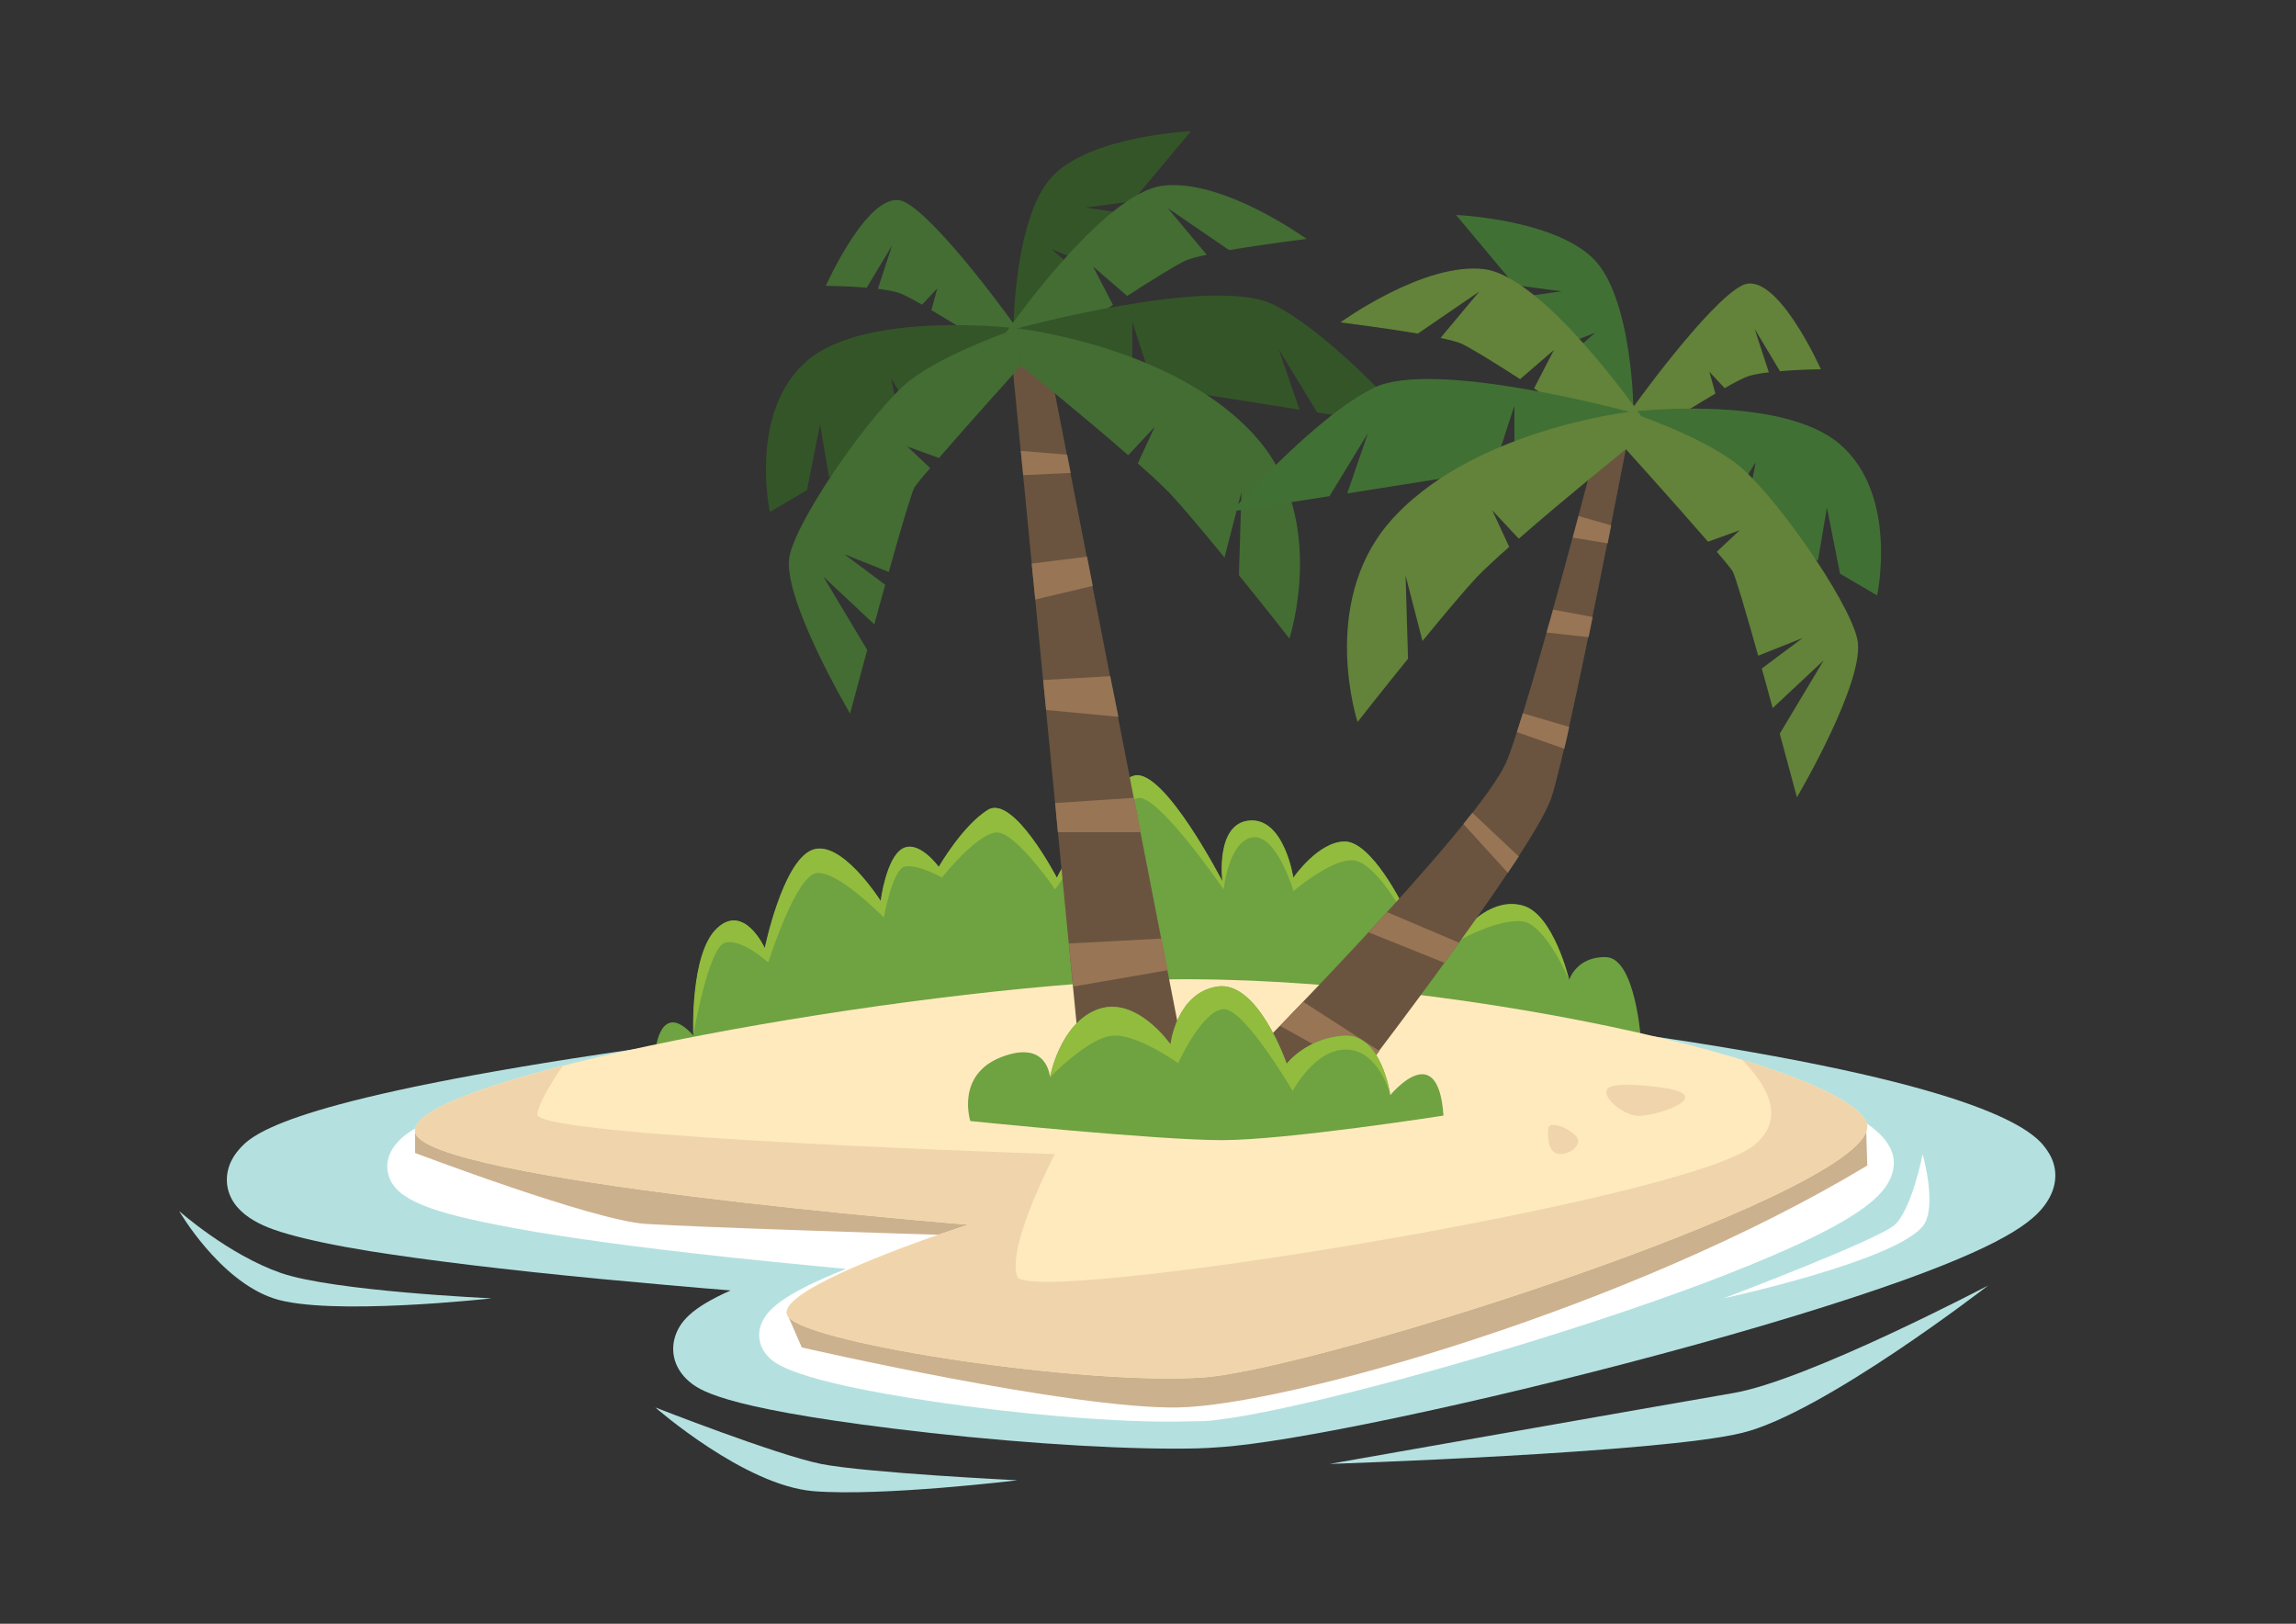 <?xml version="1.0" encoding="utf-8"?>
<svg id="master-artboard" viewBox="0 0 841.9 595.3" version="1.1" xmlns="http://www.w3.org/2000/svg" x="0px" y="0px" width="841.9px" height="595.3px" enable-background="new 0 0 841.9 595.3">
<rect x="0" y="0" width="841.9" height="595.3" fill="#333333" stroke="none"/>
<linearGradient id="SVGID_1_" gradientUnits="userSpaceOnUse" x1="420.945" y1="353.997" x2="420.945" y2="18.122">
		<stop offset="0" style="stop-color:#FFFFFF"/>
		<stop offset="1" style="stop-color:#42A891"/>
	</linearGradient><path fill="#6FA241" d="M254.3,379.7c0,0-1.3-30,8.7-39.3c10-9.3,17.5,7.3,17.5,7.3s6.5-31.2,17.1-35.9&#10;&#9;&#9;&#9;&#9;c10.7-4.7,25.4,18.6,25.4,18.6s2-15.8,8-19.2c6-3.4,13.3,6.7,13.3,6.7s8.6-15.1,18-20.9c9.3-5.8,25.3,24.9,25.3,24.9&#10;&#9;&#9;&#9;&#9;s17.7-34.9,28.5-37.5c10.9-2.5,32.2,38.8,32.2,38.8s-2.7-21.3,10-22.3c12.7-1,16,21,16,21s9.1-13.3,18.9-13.3&#10;&#9;&#9;&#9;&#9;s21.3,23.5,21.3,23.5s8.9-11.2,16.5-11.5c7.6-0.3,7.1,19.3,7.1,19.3s9.1-10.9,20.4-7.8c11.2,3.1,16.9,27.1,16.9,27.1&#10;&#9;&#9;&#9;&#9;s2.7-8.6,13.5-8.3c10.8,0.3,12.8,30.3,12.8,30.3l-361.3,3.8C240.3,384.8,242.3,366.3,254.3,379.7z" transform="matrix(1, 0, 0, 1, 0, 0)"/><path fill="#91BC3E" d="M265.7,345.7c6-2,16,7.2,16,7.2s10-31.8,17.7-32.8c7.7-1.1,24.7,16.3,24.7,16.3s3.1-17.7,7.7-18.7&#10;&#9;&#9;&#9;&#9;s13.6,4,13.6,4s13.3-16.7,20.3-16.5s21.2,20.9,21.2,20.9s23.3-35,31.5-33.5c8.3,1.5,30.3,33.5,30.3,33.5s1.8-17.8,10.6-19.1&#10;&#9;&#9;&#9;&#9;c8.8-1.3,15,19.7,15,19.7s13.6-11.7,21.7-11.3s18.3,19.1,18.3,19.1s12.7-8.8,16.3-8.1c3.7,0.7,5.5,17.8,5.5,17.8&#10;&#9;&#9;&#9;&#9;s13.8-7.5,22.2-6.4s17,21.3,17,21.3s-5.7-23.9-16.9-27.1s-20.4,7.8-20.4,7.8s0.5-19.6-7.1-19.3c-7.6,0.3-16.5,11.5-16.5,11.5&#10;&#9;&#9;&#9;&#9;s-11.5-23.5-21.3-23.5s-18.9,13.3-18.9,13.3s-3.3-22-16-21c-12.7,1-10,22.3-10,22.3s-21.3-41.3-32.2-38.8&#10;&#9;&#9;&#9;&#9;c-10.9,2.5-28.5,37.5-28.5,37.5s-15.9-30.7-25.3-24.9c-9.3,5.8-18,20.9-18,20.9s-7.3-10.1-13.3-6.7c-6,3.4-8,19.2-8,19.2&#10;&#9;&#9;&#9;&#9;s-14.7-23.3-25.4-18.6c-10.7,4.7-17.1,35.9-17.1,35.9s-7.5-16.7-17.5-7.3c-10,9.3-8.7,39.3-8.7,39.3S259.7,347.7,265.7,345.7z" transform="matrix(1, 0, 0, 1, 0, 0)"/><path fill="#B4E1E0" d="M430.6,531.1c-27.1,0-66.7-2.8-103.4-7.4c-63.7-7.9-71.1-14.3-74.7-17.4c-4.8-4.2-6.7-10-5.1-15.8&#10;&#9;&#9;&#9;c1.7-5.9,6.1-11,20.5-17.4c-15.1-1.2-31.4-2.7-47.6-4.2c-35.5-3.4-63.9-6.9-84.7-10.2c-12.9-2.1-22.8-4.2-30.1-6.3&#10;&#9;&#9;&#9;c-5.9-1.7-19.6-5.7-22-16.8c-1-4.9,0.4-9.8,4-14c4.3-5,14.4-16.6,122.2-33.5c62.7-9.8,134.8-17.4,193-20.4&#10;&#9;&#9;&#9;c11-0.6,22.9-0.8,35.3-0.8c57.6,0,130.2,6.4,194.2,17.1c104.8,17.5,115.2,32.9,118.6,38c3.7,5.4,3.8,11.9,0.3,17.8&#10;&#9;&#9;&#9;c-4,6.8-13.1,15.1-52.7,29.4c-23.1,8.3-54.1,17.8-89.6,27.3c-67.3,18.1-137.1,32.7-162.2,34.1C441.9,531,436.5,531.1,430.6,531.1z&#10;&#9;&#9;&#9;" transform="matrix(1, 0, 0, 1, 0, 0)"/><path fill="#FFFFFF" d="M428.5,521.2c-22.5,0-55.4-2.8-85.9-7.3c-52.4-7.8-58.5-14.1-60.9-16.5c-3-3.1-4-7.1-2.9-11&#10;&#9;&#9;&#9;c1.8-6,7.9-11.8,31.4-21.2c-16.9-1.6-36.8-3.5-56.8-5.8c-29.5-3.4-53.2-6.8-70.4-10.2c-28.9-5.6-39.1-10.6-40.8-19.5&#10;&#9;&#9;&#9;c-0.5-2.5-0.3-6.4,3.2-10.5c3.2-3.7,12.8-15,100.6-31.3c51.8-9.6,111.3-17.1,159.2-20c9.2-0.6,19-0.8,29.3-0.8&#10;&#9;&#9;&#9;c47.9,0,108.3,6.4,161.5,17c24.6,4.9,46.2,10.5,62.4,16c25.4,8.7,31.7,15.4,34.4,20.2c1.4,2.4,3.1,7.4-0.6,13.6&#10;&#9;&#9;&#9;c-3.2,5.3-10.9,13.1-43.1,26.8c-19.3,8.3-45,17.6-74.2,26.9c-55.4,17.7-112.7,32.1-133.3,33.4C437.9,521,433.4,521.2,428.5,521.2z&#10;&#9;&#9;&#9;" transform="matrix(1, 0, 0, 1, 0, 0)"/><g transform="matrix(1, 0, 0, 1, 0, 0)">
				<path fill="#CCB18F" d="M152.2,415l0,7.7c0,0,65.1,24.7,84.5,26c19.3,1.3,107.5,4,107.5,4l-55,30.3l4.8,11c0,0,98.7,22.7,138,22&#10;&#9;&#9;&#9;&#9;&#9;s165.4-36.1,252.7-88.7l-0.5-16.3L152.2,415z"/>
				<path fill="#FFEABD" d="M406.1,359.9C511.2,353,672.2,388,684.2,411s-200.1,91-243.1,94s-142.9-12-151.9-22s65.8-34,65.8-34&#10;&#9;&#9;&#9;&#9;&#9;s-199.8-16-202.8-34S300.9,366.8,406.1,359.9z"/>
				<path fill="#F0D5AC" d="M684.2,411c-3.6-6.9-20.6-14.9-45.5-22.5c10,10.1,16.1,22.1,4.3,31.5c-25.6,20.4-266,59-270,48&#10;&#9;&#9;&#9;&#9;&#9;s13.8-44.9,13.8-44.9S196,417,197,408.5c0.4-3.6,4.6-10.7,9.3-17.7C173,399.3,151,408,152.2,415c3,18,202.8,34,202.8,34&#10;&#9;&#9;&#9;&#9;&#9;s-74.8,24-65.8,34s109,25,151.9,22S696.2,434,684.2,411z"/>
				<path fill="#F0D5AC" d="M609.3,398.7c0,0-15.7-2.3-19.3,0c-3.7,2.3,3.7,9.3,9.7,10.3S631,401.7,609.3,398.7z"/>
				<path fill="#F0D5AC" d="M567.7,414c0,0-0.7,6,2,8.3c2.7,2.3,9.3-0.7,9-4.2C578.3,414.7,567.6,409.9,567.7,414z"/>
			</g><g transform="matrix(1, 0, 0, 1, 0, 0)">
					<path fill="#6A543F" d="M371,131.5l26.6,272.9c0,0,11.4,5.3,22.8,4.6c11.4-0.8,16.7-6.9,16.7-6.9l-53.5-274.4L371,131.5z"/>
					<g>
						<path fill="#436D33" d="M331.6,74c-12.4-6-28.8,30.8-28.8,30.8s7.6,0,15,0.7l9.3-15.5l-5.2,15.9c2.8,0.3,5.3,0.8,7.2,1.3&#10;&#9;&#9;&#9;&#9;&#9;&#9;&#9;c1.7,0.5,5,2.2,9,4.5l5.6-6l-2.2,8c13.7,8,32.6,20.4,32.6,20.4l-1.2-13.6C373.1,120.4,344,80,331.6,74z"/>
						<path fill="#345528" d="M385.6,91.4l11,4.3c0.5-0.6,0.9-1.2,1.3-1.6c1.9-2.2,7.4-8.6,13.6-16L398,76.1l17.2-2.3&#10;&#9;&#9;&#9;&#9;&#9;&#9;&#9;c10.4-12.4,21.5-25.7,21.5-25.7s-35.1,1.5-50,15.7c-14.9,14.2-15.1,57-15.1,57l2.6,13c0,0,12.9-23.6,20.3-34.8L385.6,91.4z"/>
						<path fill="#345528" d="M295.9,132.3c-21.6,18.7-13.6,55.4-13.6,55.4l13.6-8l4.8-24.2L304,175l26.8-15.6l-4-20.6l10.4,16.8&#10;&#9;&#9;&#9;&#9;&#9;&#9;&#9;l37-21.6l-1.2-13.6C373.1,120.4,317.5,113.6,295.9,132.3z"/>
						<path fill="#436D33" d="M428.2,76.3l22.5,15.4c13-2.2,28.4-4.1,28.4-4.1s-30.7-22.3-52.8-19.5c-22.1,2.8-57.5,53.9-57.5,53.9&#10;&#9;&#9;&#9;&#9;&#9;&#9;&#9;l5.5,12.1c0,0,17.5-11.7,33.8-22.3l-7.3-14.1l12.5,10.8c9.9-6.4,18.6-11.7,21.5-13c1.6-0.7,4.3-1.4,7.7-2.1L428.2,76.3z"/>
						<path fill="#345528" d="M518.9,156.9c0,0-30.2-34.5-52.1-45.3c-21.9-10.8-93.8,8.8-93.8,8.8l1.2,13.6l41,6.5V118l7.7,23.7&#10;&#9;&#9;&#9;&#9;&#9;&#9;&#9;l53.6,8.5l-7.6-22.1l14.1,23.1L518.9,156.9z"/>
						<path fill="#436D33" d="M373.1,120.4l1.2,13.6c0,0,22.6,18.2,39.4,32.9l9.7-10.4l-6.2,13.4c5,4.4,9.2,8.3,11.8,11&#10;&#9;&#9;&#9;&#9;&#9;&#9;&#9;c4.5,4.8,12.3,14.1,20,23.5l6.2-24l-0.9,30.5c9.9,12.2,18.5,23.2,18.5,23.2s14.1-42.9-11.4-72.9&#10;&#9;&#9;&#9;&#9;&#9;&#9;&#9;C432.2,127,373.1,120.4,373.1,120.4z"/>
						<path fill="#436D33" d="M333.5,139.6c-13.3,10.5-40.4,49.1-43.9,63.8c-3.6,14.7,22.1,58.2,22.1,58.2s2.7-10.1,6.3-23.3&#10;&#9;&#9;&#9;&#9;&#9;&#9;&#9;l-16.1-26.9l18.7,17.5c1.3-4.7,2.6-9.7,4-14.5l-15-11.2l16.3,6.5c4.4-15.7,8.4-29.3,9.4-31c0.6-0.9,2.7-3.6,5.8-7.1l-8.4-7.9&#10;&#9;&#9;&#9;&#9;&#9;&#9;&#9;l11.6,4.2c11.6-13.4,30.1-33.9,30.1-33.9l-1.2-13.6C373.1,120.4,346.8,129.2,333.5,139.6z"/>
					</g>
					<g>
						<g>
							<path d="M 374.3 165.3 L 375.2 174.2 L 392.6 173.4 L 391.3 166.7 Z" fill="#987555"/>
							<path d="M 398.6 204.1 L 378.3 206.6 L 379.6 219.8 L 400.7 214.8 Z" fill="#987555"/>
							<path d="M 410.1 262.8 L 407.1 247.9 L 382.5 249.3 L 383.6 260.3 Z" fill="#987555"/>
							<path d="M 415.8 292.5 L 386.9 294.4 L 387.9 305.1 L 418.3 305.1 Z" fill="#987555"/>
							<path d="M 425.9 344.1 L 391.9 345.9 L 393.5 361.7 L 428.2 355.7 Z" fill="#987555"/>
						</g>
					</g>
				</g><path fill="#6A543F" d="M586.9,158.3c0,0-24.8,96.2-34.2,120.2c-9.3,23.9-104,118.6-104,118.6s7.3,7.3,15.3,11.3s24,0,24,0&#10;&#9;&#9;&#9;&#9;&#9;&#9;s74.3-95.6,80.9-116.1c6.7-20.5,28.5-134,28.5-134H586.9z" transform="matrix(1, 0, 0, 1, 0, 0)"/><path fill="#628339" d="M638.9,104.6c12.4-6,28.8,30.8,28.8,30.8s-7.6,0-15,0.7l-9.3-15.5l5.2,15.9c-2.8,0.3-5.3,0.8-7.2,1.3&#10;&#9;&#9;&#9;&#9;&#9;&#9;&#9;c-1.7,0.5-5,2.2-9,4.5l-5.6-6l2.2,8c-13.7,8-32.6,20.4-32.6,20.4l1.2-13.6C597.5,151,626.5,110.6,638.9,104.6z" transform="matrix(1, 0, 0, 1, 0, 0)"/><path fill="#417035" d="M584.9,122l-11,4.3c-0.5-0.6-0.9-1.2-1.3-1.6c-1.9-2.2-7.4-8.6-13.6-16l13.6-1.9l-17.2-2.3&#10;&#9;&#9;&#9;&#9;&#9;&#9;&#9;c-10.4-12.4-21.5-25.7-21.5-25.7s35.1,1.5,50,15.7c14.9,14.2,15.1,57,15.1,57l-2.6,13c0,0-12.9-23.6-20.3-34.8L584.9,122z" transform="matrix(1, 0, 0, 1, 0, 0)"/><path fill="#417035" d="M674.7,162.9c21.6,18.7,13.6,55.4,13.6,55.4l-13.6-8l-4.8-24.2l-3.3,19.5L639.8,190l4-20.6l-10.4,16.8&#10;&#9;&#9;&#9;&#9;&#9;&#9;&#9;l-37-21.6l1.2-13.6C597.5,151,653,144.2,674.7,162.9z" transform="matrix(1, 0, 0, 1, 0, 0)"/><path fill="#628339" d="M542.4,106.9l-22.5,15.4c-13-2.2-28.4-4.1-28.4-4.1s30.7-22.3,52.8-19.5c22.1,2.8,57.5,53.9,57.5,53.9&#10;&#9;&#9;&#9;&#9;&#9;&#9;&#9;l-5.5,12.1c0,0-17.5-11.7-33.8-22.3l7.3-14.1L557.4,139c-9.9-6.4-18.6-11.7-21.5-13c-1.6-0.7-4.3-1.4-7.7-2.1L542.4,106.9z" transform="matrix(1, 0, 0, 1, 0, 0)"/><path fill="#417035" d="M451.6,187.5c0,0,30.2-34.5,52.1-45.3c21.9-10.8,93.8,8.8,93.8,8.8l-1.2,13.6l-41,6.5v-22.4l-7.7,23.7&#10;&#9;&#9;&#9;&#9;&#9;&#9;&#9;l-53.6,8.5l7.6-22.1l-14.1,23.1L451.6,187.5z" transform="matrix(1, 0, 0, 1, 0, 0)"/><path fill="#628339" d="M597.5,151l-1.2,13.6c0,0-22.6,18.2-39.4,32.9l-9.7-10.4l6.2,13.4c-5,4.4-9.2,8.3-11.8,11&#10;&#9;&#9;&#9;&#9;&#9;&#9;&#9;c-4.5,4.8-12.3,14.1-20,23.5l-6.2-24l0.9,30.5c-9.9,12.2-18.5,23.2-18.5,23.2s-14.1-42.9,11.4-72.9&#10;&#9;&#9;&#9;&#9;&#9;&#9;&#9;C538.4,157.7,597.5,151,597.5,151z" transform="matrix(1, 0, 0, 1, 0, 0)"/><path fill="#628339" d="M637.1,170.3c13.3,10.5,40.4,49.1,43.9,63.8c3.6,14.7-22.1,58.2-22.1,58.2s-2.7-10.1-6.3-23.3&#10;&#9;&#9;&#9;&#9;&#9;&#9;&#9;l16.1-26.9l-18.7,17.5c-1.3-4.7-2.6-9.7-4-14.5l15-11.2l-16.3,6.5c-4.4-15.7-8.4-29.3-9.4-31c-0.6-0.9-2.7-3.6-5.8-7.1&#10;&#9;&#9;&#9;&#9;&#9;&#9;&#9;l8.4-7.9l-11.6,4.2c-11.6-13.4-30.1-33.9-30.1-33.9l1.2-13.6C597.5,151,623.8,159.8,637.1,170.3z" transform="matrix(1, 0, 0, 1, 0, 0)"/><path fill="#987555" d="M499.9,393.1c1.8-2.4,3.8-5,5.9-7.8l-27.9-18c-3,3.1-5.8,6.1-8.5,8.8L499.9,393.1z" transform="matrix(1, 0, 0, 1, 0, 0)"/><path fill="#987555" d="M508.6,334.4c-2.2,2.5-4.5,4.9-6.8,7.4l27.9,11.2c1.8-2.5,3.6-4.9,5.3-7.4L508.6,334.4z" transform="matrix(1, 0, 0, 1, 0, 0)"/><path fill="#987555" d="M539.9,298c-1.1,1.3-2.2,2.7-3.3,4.1l16.3,17.9c1.4-2.1,2.7-4.1,4-6L539.9,298z" transform="matrix(1, 0, 0, 1, 0, 0)"/><path fill="#987555" d="M573.6,274.5c0.6-2.5,1.2-5.2,1.8-8l-17-5c-0.8,2.4-1.5,4.7-2.2,6.9L573.6,274.5z" transform="matrix(1, 0, 0, 1, 0, 0)"/><path fill="#987555" d="M569.5,223.5c-0.8,2.8-1.6,5.6-2.4,8.4l15.4,1.7c0.5-2.5,1-4.9,1.5-7.4L569.5,223.5z" transform="matrix(1, 0, 0, 1, 0, 0)"/><path fill="#987555" d="M578.8,189.2c-0.7,2.6-1.4,5.2-2.1,7.9l12.8,2.1c0.4-2.2,0.9-4.4,1.3-6.6L578.8,189.2z" transform="matrix(1, 0, 0, 1, 0, 0)"/><path fill="#6FA241" d="M355.8,411c0,0-5.5-17,11.5-23.5S385,395,385,395s3.6-20,17.7-25s26.5,12.9,26.5,12.9s2.1-18.8,17.1-21.2&#10;&#9;&#9;&#9;&#9;c15-2.4,25.5,28.3,25.5,28.3s7.2-9.5,21-10.3c13.8-0.9,17,21.8,17,21.8s17.5-21.5,19.5,7.5c0,0-57.6,9-81.3,9&#10;&#9;&#9;&#9;&#9;S355.8,411,355.8,411z" transform="matrix(1, 0, 0, 1, 0, 0)"/><path fill="#91BC3E" d="M385,395C385,395,385,395,385,395C385,395,385,395,385,395z" transform="matrix(1, 0, 0, 1, 0, 0)"/><path fill="#91BC3E" d="M492.8,379.7c-13.8,0.9-21,10.3-21,10.3s-10.5-30.7-25.5-28.3c-15,2.4-17.1,21.2-17.1,21.2&#10;&#9;&#9;&#9;&#9;&#9;S416.8,365,402.7,370S385,395,385,395s14-14.6,23-15.3s24,10.1,24,10.1s9-19.8,16.8-19.8c7.7,0,25.2,30,25.2,30&#10;&#9;&#9;&#9;&#9;&#9;s8.2-15.7,20-15.2c11.8,0.5,15.8,16.7,15.8,16.7S506.6,378.8,492.8,379.7z" transform="matrix(1, 0, 0, 1, 0, 0)"/><path fill="#FFFFFF" d="M705,423.2c0,0-4,20.3-10.3,25.9C688.3,454.7,632,476,632,476s62.4-13.5,73-26.4&#10;&#9;&#9;&#9;C710.6,442.7,705,423.2,705,423.2z" transform="matrix(1, 0, 0, 1, 0, 0)"/><path fill="#B4E1E0" d="M487.6,536.7c0,0,120.8-21.3,148.1-26C663,506,729,471.3,729,471.3s-60.3,46.7-90.1,54&#10;&#9;&#9;&#9;C609,532.7,487.6,536.7,487.6,536.7z" transform="matrix(1, 0, 0, 1, 0, 0)"/><path fill="#B4E1E0" d="M65.7,444c0,0,18,16,37.3,22.7c19.3,6.7,77.3,9.3,77.3,9.3s-60,6.7-80,0S65.7,444,65.7,444z" transform="matrix(1, 0, 0, 1, 0, 0)"/><path fill="#B4E1E0" d="M240.3,516c0,0,44.1,17.3,60.7,20.7c16.7,3.3,72.1,6,72.1,6s-49.4,6-74.7,4C273,544.7,240.3,516,240.3,516&#10;&#9;&#9;&#9;z" transform="matrix(1, 0, 0, 1, 0, 0)"/>
</svg>